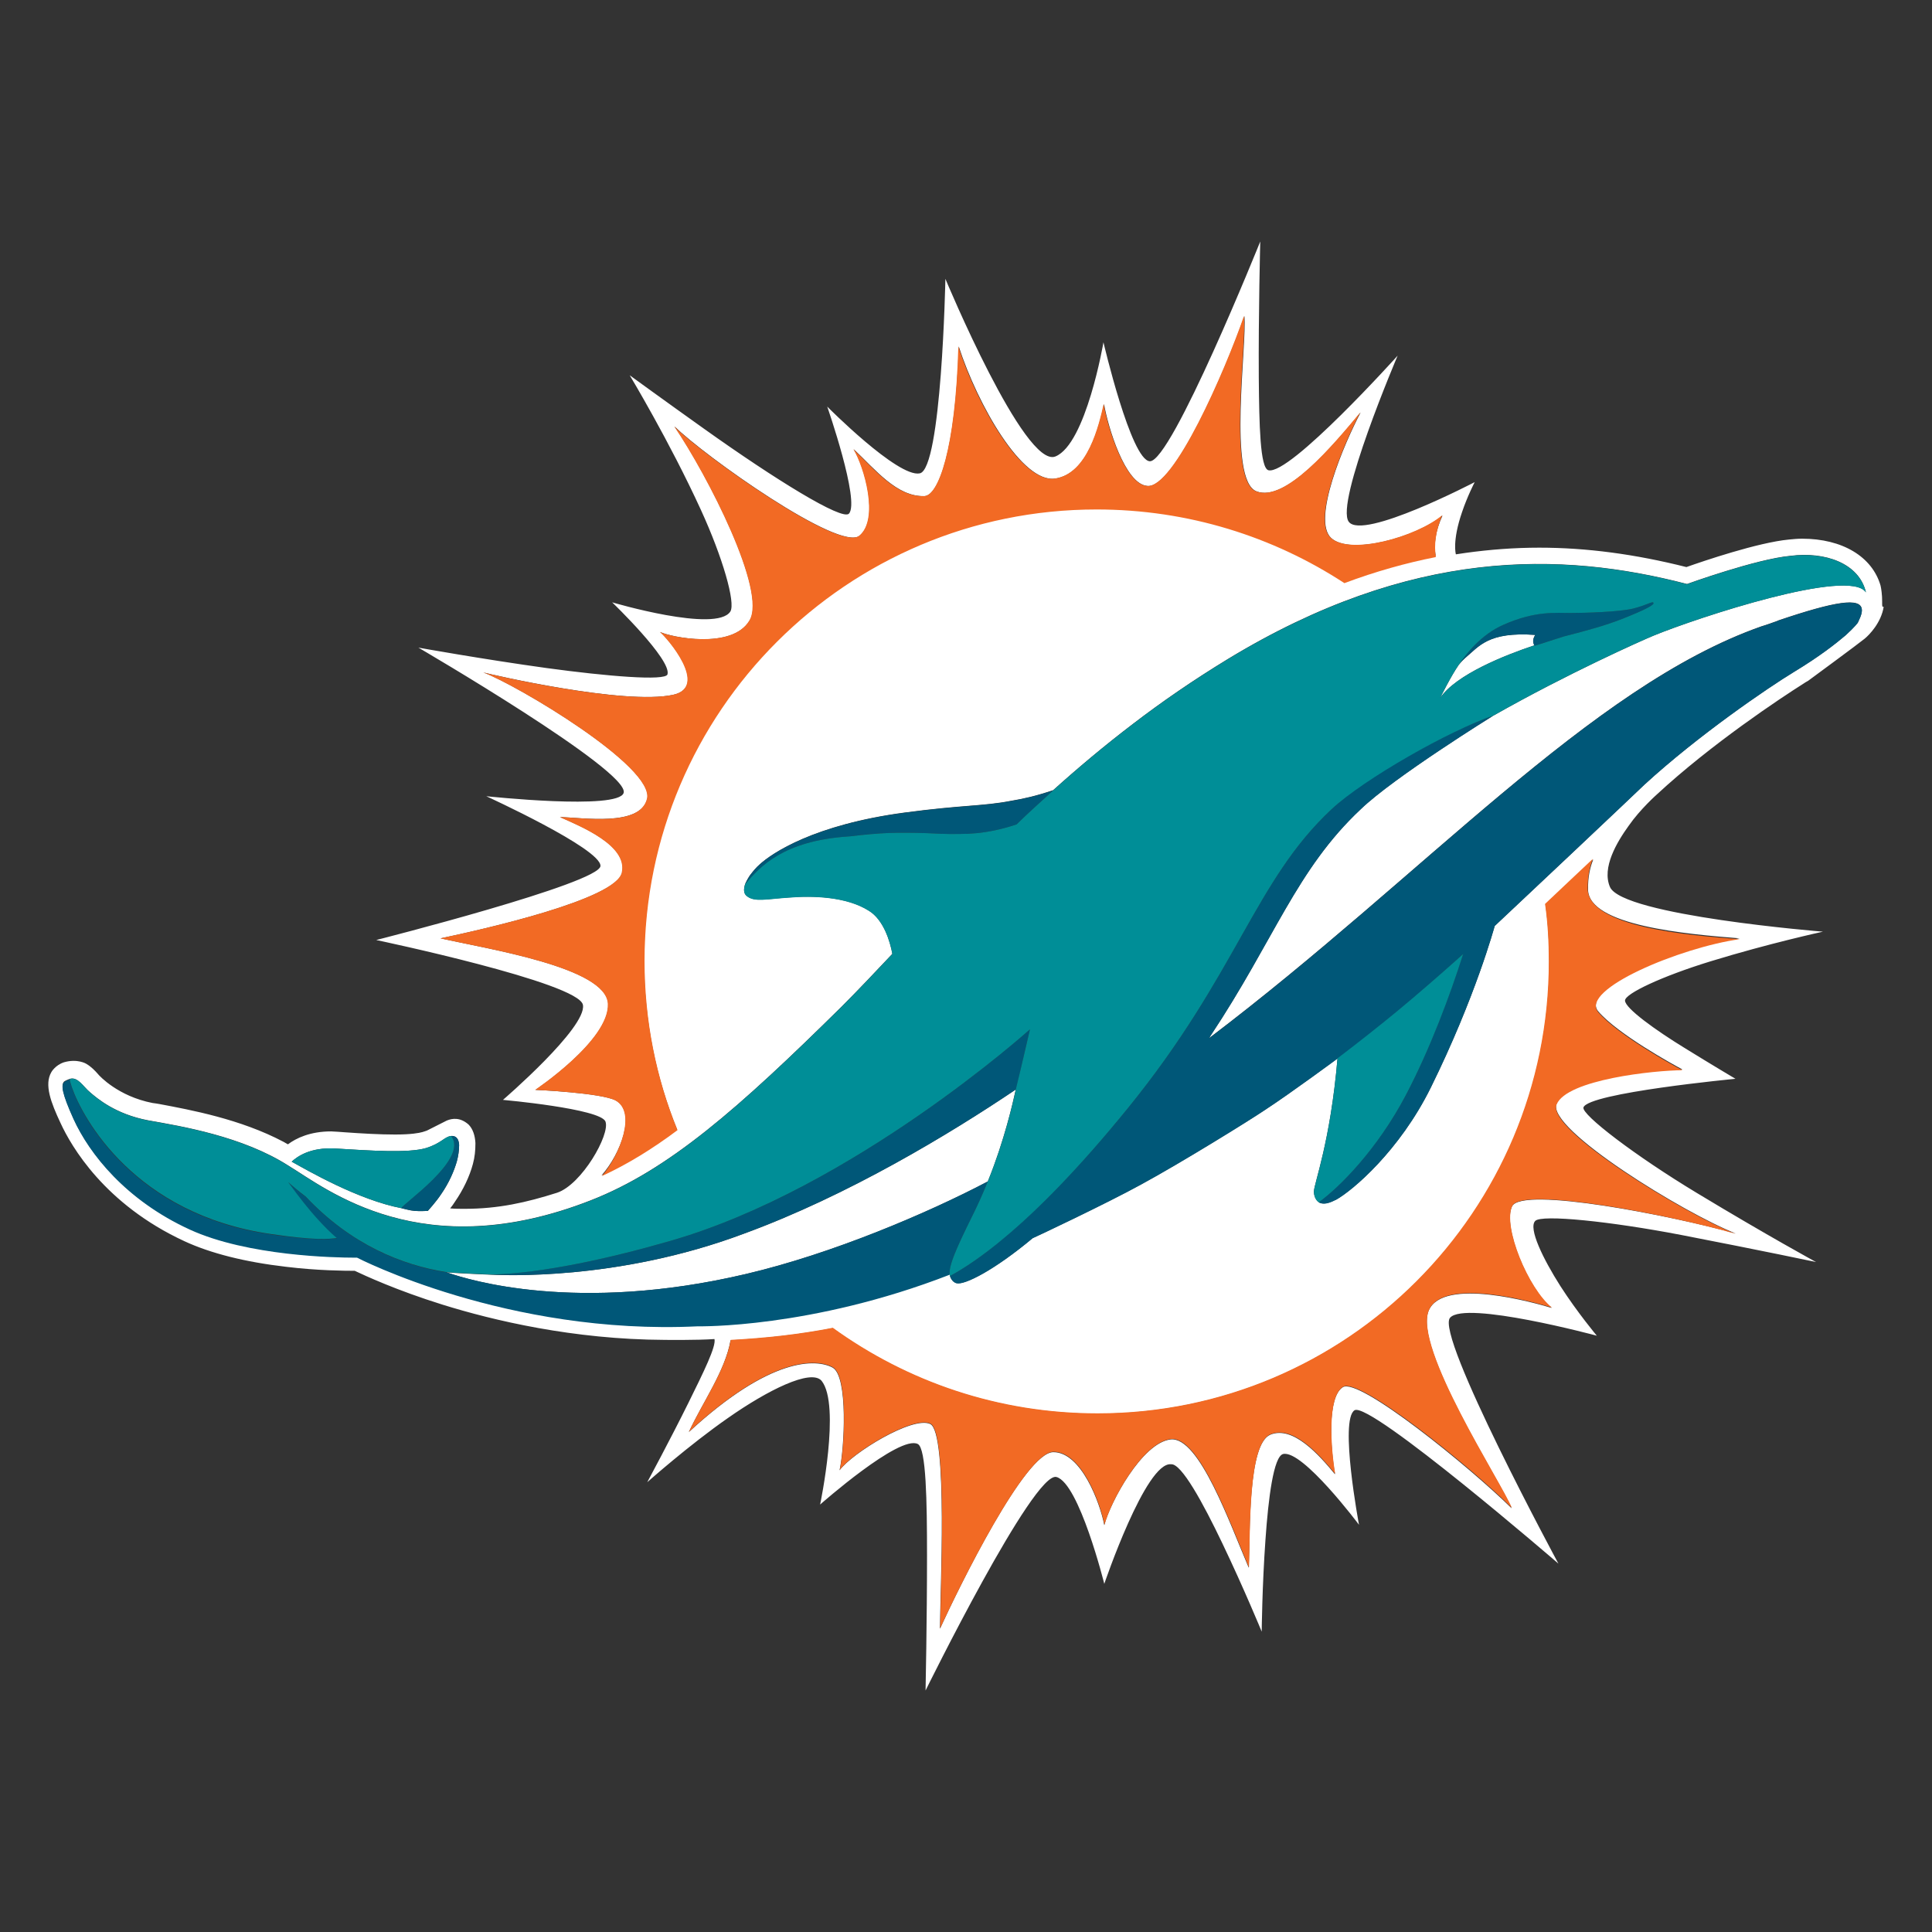 <svg width="400" height="400" viewBox="0 0 400 400" fill="none" xmlns="http://www.w3.org/2000/svg">
<rect x="0" y="0" width="400" height="400" fill="#333333" stroke="none"/>
<g clip-path="url(#clip0_257_11726)">
<path d="M317.853 131.449C317.55 131.967 317.248 132.659 317.55 133.35C317.593 133.393 317.593 133.48 317.637 133.609H317.68C311.585 135.64 301.426 139.659 298.141 144.541C298.314 144.239 300.345 140.048 302.031 137.628L302.075 137.585C302.55 136.98 302.982 136.548 303.328 136.245C306.268 133.782 308.127 130.758 317.853 131.449ZM390 125.616C389.481 128.9 387.061 131.406 386.066 132.227C384.986 133.134 374.352 140.955 374.352 140.955C373.962 141.171 373.66 141.344 373.357 141.56C368.775 144.455 354.337 154.004 343.011 164.504C343.011 164.504 339.596 167.528 337.219 170.942C334.755 174.355 331.599 179.627 333.328 183.645C335.922 189.565 377.421 192.892 377.421 192.892C377.421 192.892 366.268 195.312 354.164 199.028C344.049 202.139 336.441 205.725 336.441 207.151C336.441 208.75 342.838 213.33 348.761 216.96C354.207 220.33 359.308 223.354 359.308 223.354C359.308 223.354 328.919 226.249 327.838 229.274C327.363 230.743 338.559 239.299 351.311 246.99C366.052 255.891 375.994 261.292 375.994 261.292C375.994 261.292 364.971 258.959 348.026 255.675C333.372 252.866 319.15 251.397 317.853 252.78C316.383 254.292 319.452 260.601 323.083 266.304C326.585 271.749 330.605 276.545 330.605 276.545C330.605 276.545 303.328 269.199 300.216 272.829C297.103 276.415 322.651 323.729 322.651 323.729C322.651 323.729 283.746 290.156 280.461 291.97C277.262 293.872 281.368 315.692 281.368 315.692C281.368 315.692 269.654 300.05 265.634 301.044C263.688 301.606 262.608 310.032 262.002 318.76C261.311 328.396 261.224 337.815 261.224 337.815C261.224 337.815 257.507 328.784 253.098 319.581C249.077 311.155 244.582 302.945 242.463 303.161C237.233 302.557 228.631 327.92 228.631 327.92C228.631 327.92 223.443 307.093 218.731 305.797C214.02 304.501 191.628 350 191.628 350C191.628 350 191.93 335.655 191.93 322.13C191.93 310.766 191.757 299.878 190.028 298.97C186.224 296.983 169.797 311.501 169.797 311.501C169.797 311.501 174.12 290.89 170.1 285.878C167.895 283.329 158.861 287.865 150.734 293.569C142.65 299.186 134.005 306.877 134.005 306.877C134.005 306.877 138.803 297.976 142.521 290.458C145.633 284.15 148.313 278.748 147.924 277.236C144.293 277.495 137.593 277.409 137.593 277.409C118.659 277.322 102.146 273.39 91.598 270.107C82.045 267.125 75.561 264.101 73.443 263.107C71.325 263.107 65.748 263.064 59.307 262.286C50.705 261.292 43.572 259.477 38.169 256.971C21.656 249.323 14.739 237.311 12.535 232.515C10.546 228.28 9.12 224.564 10.633 221.972C10.633 221.972 11.411 220.546 13.226 219.941C16.036 219.12 17.852 220.243 17.852 220.243C18.889 220.848 19.667 221.669 20.273 222.361C20.575 222.75 24.466 226.984 31.598 228.367C32.03 228.41 32.506 228.496 33.025 228.583C39.466 229.793 49.797 231.694 58.702 236.404L59.61 236.922C61.339 235.626 64.235 234.243 68.558 234.243C69.033 234.243 71.238 234.416 71.238 234.416C74.869 234.675 78.587 234.891 81.786 234.891C85.114 234.891 86.714 234.589 87.492 234.373C87.967 234.2 88.27 234.157 88.572 233.984L92.506 231.996C93.673 231.521 95.273 231.305 97.002 232.817C97.91 233.725 98.342 235.107 98.428 236.62V236.706V236.792C98.428 238.175 98.299 239.558 97.91 240.984C97.218 243.576 95.921 246.298 94.192 248.805C93.889 249.28 93.587 249.712 93.198 250.187C94.192 250.274 95.186 250.274 96.18 250.274C103.183 250.274 108.933 248.977 115.33 246.947C120.431 245.261 126.354 234.891 125.359 232.212C124.365 229.533 104.134 227.719 104.134 227.719C104.134 227.719 121.512 212.768 120.691 208.058C119.913 203.435 77.895 194.62 77.895 194.62C77.895 194.62 124.235 182.868 124.322 179.281C124.408 175.695 100.676 164.849 100.676 164.849C100.676 164.849 128.039 167.788 129.12 164.158C130.46 159.621 86.627 134.085 86.627 134.085C86.627 134.085 100.071 136.504 113.212 138.319C125.575 140.004 137.809 141.041 138.198 139.615C139.063 136.548 126.743 124.708 126.743 124.708C126.743 124.708 148.313 131.103 151.21 126.61C152.333 124.795 149.61 115.375 145.114 105.567C138.587 91.308 130.374 77.697 130.374 77.697C130.374 77.697 137.377 82.796 145.806 88.802C160.417 99.215 174.38 107.857 175.763 106.345C178.097 103.795 171.267 84.178 171.267 84.178C171.267 84.178 185.878 98.913 190.417 98.005C194.956 97.184 195.734 57.734 195.734 57.734C195.734 57.734 212.118 97.098 218.515 94.505C224.87 91.913 228.458 70.87 228.458 70.87C228.458 70.87 234.164 95.283 238.054 95.499C242.55 95.715 260.922 50 260.922 50C260.922 50 260.533 64.95 260.619 78.216C260.706 87.938 260.879 96.882 262.608 97.357C267.017 98.481 289.366 73.635 289.366 73.635C289.366 73.635 276.354 104.141 279.25 108.03C282.147 111.918 305.317 99.82 305.317 99.82C305.317 99.82 303.804 102.758 302.723 105.956C300.605 112.091 301.426 114.77 301.426 114.77L303.458 114.468C308.472 113.776 313.573 113.388 318.674 113.388C328.487 113.388 338.516 114.727 349.15 117.406C352.565 116.196 363.977 112.307 370.418 111.702C371.282 111.616 372.19 111.53 373.098 111.53C381.441 111.53 387.622 115.246 389.352 121.252C389.352 121.252 389.568 122.116 389.654 123.542C389.741 124.968 389.524 125.832 390 125.616ZM124.538 243.36C129.769 240.941 134.869 237.786 140.186 233.854C135.777 223.095 133.356 211.213 133.356 198.769C133.356 147.091 175.244 105.221 226.988 105.221C245.922 105.221 263.559 110.838 278.299 120.474C284.783 118.054 291.138 116.283 297.233 115.073C296.844 112.653 297.147 110.017 298.66 106.733C293.299 111.184 279.51 115.073 275.576 111.357C271.599 107.554 278.299 91.826 281.714 85.388C276.095 92.129 266.152 104.098 260.144 101.721C254.135 99.388 258.242 70.956 257.636 65.426C253.746 76.66 243.025 101.419 237.492 100.598C232.91 100.166 229.365 88.283 228.587 83.66C227.593 87.981 225.302 98.092 218.472 99.085C211.642 100.079 202.391 83.746 198.501 71.734C197.852 93.123 194.308 102.629 191.411 102.715C185.705 102.888 181.253 97.227 176.757 92.993C178.962 96.579 182.161 107.511 177.968 110.925C173.774 114.252 145.806 94.376 139.668 88.283C146.584 98.481 158.861 122.461 155.23 128.468C151.599 134.56 138.89 131.924 136.685 130.844C138.198 132.054 146.93 142.165 139.408 143.85C129.293 146.054 101.541 139.615 100.114 139.227C106.815 141.689 135.82 158.843 134.005 165.454C132.492 171.201 120.604 169.257 115.979 169.17C120.172 171.028 130.028 175.004 128.818 180.621C127.65 186.238 99.855 192.46 91.252 194.275C100.979 196.478 125.532 200.281 125.921 207.799C126.31 215.318 110.878 225.645 110.878 225.645C110.878 225.645 124.538 226.249 127.521 227.848C131.843 230.225 128.472 238.953 124.538 243.36ZM60.388 240.508C63.673 242.323 74.134 248.416 83.126 250.144C83.601 250.23 84.768 250.619 85.892 250.706C86.973 250.792 88.27 250.706 88.572 250.706C88.572 250.706 90.302 248.805 91.296 247.292C92.982 244.873 94.019 242.41 94.581 240.465C94.884 239.342 95.057 238.175 95.057 237.052C94.927 234.978 93.587 235.194 93.371 235.194C91.987 235.367 91.382 236.706 88.183 237.7C84.466 238.78 76.555 238.218 69.422 237.786C64.235 237.484 61.512 239.471 60.388 240.508ZM328.789 184.164C328.746 181.658 329.178 179.627 329.87 177.942C326.714 180.88 323.472 183.991 319.971 187.275C320.533 191.164 320.749 195.182 320.749 199.201C320.749 250.835 278.905 292.705 227.204 292.705C206.671 292.705 187.824 286.137 172.391 274.989C165.302 276.372 158.342 277.106 151.253 277.495C150.129 283.89 145.417 290.415 142.607 296.507C159.639 280.779 169.063 281.341 172.391 283.156C175.633 284.97 174.812 300.007 173.818 304.415C176.455 300.828 188.947 293.137 192.579 294.822C196.296 296.507 194.61 330.297 194.61 337.21C198.717 328.223 212.247 300.655 218.083 300.655C223.832 300.655 227.723 311.069 228.631 315.778C229.841 311.069 236.455 298.711 242.377 298.02C248.299 297.415 254.654 315.562 258.544 324.593C258.847 316.945 258.328 298.927 263.04 297.026C267.752 295.125 273.198 301.347 276.397 305.236C275.49 299.921 274.711 289.335 277.997 287.217C281.282 285.014 304.452 303.853 312.968 312.279C310.85 307.007 292.478 279.008 295.807 271.316C298.833 264.36 317.68 269.718 321.268 270.798C316.383 266.909 311.023 253.946 313.054 249.755C315.173 245.564 346.297 251.743 359.351 255.372C348.847 251.267 320.23 233.768 322.262 228.54C324.294 223.311 342.709 221.41 348.328 221.41C346.643 220.546 334.928 214.108 330.908 209.398C326.887 204.688 348.026 195.96 360.173 194.275C349.323 193.411 328.876 191.682 328.789 184.164ZM386.326 122.634C384.899 116.542 377.767 114.165 370.72 115.073C363.588 115.721 349.279 120.906 349.279 120.906C323.17 114.122 292.175 113.388 254.178 136.461C247.089 140.782 240.561 145.276 234.639 149.813C228.674 154.35 223.184 158.973 218.04 163.596C214.582 164.763 211.945 165.368 209.308 165.8C203.515 166.924 199.365 166.621 187.348 168.22C168.501 170.726 159.812 176.646 157.305 178.936C156.527 179.627 156.051 180.189 155.23 181.269C154.711 182.047 154.365 182.824 154.279 182.997C153.933 184.077 153.933 184.985 154.625 185.503C156.224 186.8 158.731 186.108 163.357 185.806C168.068 185.417 175.158 185.547 179.87 188.528C182.939 190.386 184.279 194.88 184.754 197.472C181.253 201.188 177.665 204.991 174.25 208.404C152.809 229.577 138.457 242.194 122.333 248.502C87.362 262.199 67.693 246.169 59.783 241.373C50.229 235.237 37.52 233.163 30.69 231.953C23.86 230.657 20.1 227.373 18.673 226.163C17.247 224.996 16.123 222.879 14.48 223.354C14.48 223.354 13.659 223.657 13.399 223.83C12.535 224.391 12.794 226.206 15.215 231.564C18.5 238.78 26.065 248.372 39.249 254.422C51.267 259.952 69.595 260.255 73.313 260.255C73.616 260.255 73.832 260.255 73.918 260.255C73.918 260.255 104.999 276.372 144.466 274.471C144.639 274.471 167.895 274.946 196.599 263.798C196.599 263.928 196.642 264.057 196.685 264.144C196.685 264.23 197.074 265.44 198.068 265.656C199.754 266.045 205.893 262.934 213.803 256.323C213.89 256.323 229.02 249.193 236.239 245.218C244.755 240.595 258.804 231.867 261.873 229.793C267.103 226.379 276.095 219.725 276.916 219.12C275.446 236.404 272.031 245.089 272.031 246.687C272.031 247.552 272.377 248.416 273.026 248.891C274.409 249.712 276.354 248.416 276.613 248.372C280.028 246.471 289.755 238.262 296.239 225.126C305.49 206.373 309.38 191.942 309.467 191.682C310.245 190.991 340.115 162.819 340.461 162.43C351.614 152.189 366.138 142.294 371.412 139.097C376.902 135.77 380.144 133.177 382.133 131.492C384.035 129.764 384.64 128.9 384.64 128.9C384.813 128.468 385.634 127.042 385.461 126.048C385.072 123.758 380.231 124.363 368.127 128.468C368.04 128.554 368.04 128.554 367.954 128.554C366.873 128.943 365.836 129.332 364.669 129.677C329.222 142.165 294.812 181.226 250.331 214.929L250.634 214.41C263.861 194.491 268.4 180.016 281.714 167.528C288.415 161.047 308.559 148.516 309.207 148.128C309.25 148.128 309.25 148.128 309.25 148.128C324.64 139.399 339.985 132.572 342.406 131.579C351.354 127.906 382.997 117.449 386.326 122.634ZM92.376 263.409C92.376 263.409 92.42 263.409 92.463 263.409H92.42H92.376ZM101.8 263.928C101.8 263.928 93.544 263.582 92.463 263.409L92.938 263.582C96.829 264.878 119.307 272.051 154.495 263.755C172.348 259.564 192.103 251.138 204.509 244.613C204.553 244.484 204.596 244.397 204.596 244.397C207.881 236.274 209.654 228.54 210.302 225.558C196.772 234.675 175.633 247.508 154.019 255.416C127.65 265.31 103.616 263.971 101.8 263.928Z" fill="white"/>
<path d="M133.443 198.898C133.443 211.342 135.864 223.182 140.273 233.984C134.956 237.959 129.855 241.07 124.624 243.49C128.429 238.953 131.757 230.225 127.434 227.848C124.452 226.249 110.792 225.644 110.792 225.644C110.792 225.644 126.224 215.318 125.835 207.799C125.446 200.281 100.892 196.478 91.166 194.275C99.769 192.46 127.607 186.238 128.731 180.621C129.942 175.004 120.086 171.072 115.892 169.17C120.561 169.257 132.405 171.244 133.918 165.454C135.734 158.843 106.728 141.646 100.028 139.226C101.454 139.615 129.207 146.054 139.322 143.85C146.844 142.251 138.112 132.054 136.599 130.844C138.803 131.881 151.512 134.56 155.143 128.467C158.818 122.461 146.498 98.48 139.581 88.283C145.72 94.376 173.688 114.252 177.881 110.925C182.074 107.511 178.875 96.579 176.671 92.993C181.123 97.227 185.619 102.888 191.325 102.715C194.221 102.672 197.809 93.166 198.414 71.734C202.262 83.746 211.556 100.079 218.386 99.085C225.216 98.091 227.507 87.981 228.501 83.66C229.279 88.283 232.867 100.122 237.406 100.598C242.939 101.419 253.66 76.66 257.55 65.425C258.155 70.956 254.049 99.345 260.057 101.721C266.066 104.098 276.008 92.129 281.628 85.388C278.213 91.869 271.556 107.598 275.49 111.313C279.423 115.029 293.17 111.184 298.573 106.69C297.19 110.147 296.887 112.826 297.276 115.332C291.181 116.542 284.784 118.313 278.343 120.733C263.602 111.097 245.965 105.48 227.031 105.48C175.374 105.48 133.486 147.35 133.443 198.898ZM359.352 255.459C348.847 251.354 320.23 233.941 322.262 228.712C324.294 223.484 342.709 221.583 348.329 221.583C346.643 220.719 334.928 214.28 330.908 209.571C326.888 204.861 348.026 196.133 360.173 194.448C349.28 193.627 328.919 191.941 328.703 184.034C328.703 181.528 329.092 179.497 329.784 177.812C326.628 180.75 323.386 183.861 319.885 187.145C320.447 191.034 320.663 195.053 320.663 199.071C320.663 250.749 278.818 292.618 227.247 292.618C206.714 292.618 187.867 286.051 172.434 274.903C165.345 276.285 158.385 277.02 151.296 277.409C150.172 283.804 145.46 290.328 142.65 296.421C159.682 280.693 169.106 281.254 172.434 283.069C175.677 284.884 174.855 299.921 173.861 304.328C176.498 300.742 188.991 293.05 192.622 294.736C196.339 296.421 194.654 330.21 194.654 337.124C198.76 328.136 212.377 300.569 218.126 300.569C223.876 300.569 227.766 310.982 228.674 315.692C229.884 310.982 236.498 298.624 242.42 297.933C248.343 297.328 254.697 315.476 258.588 324.507C258.89 316.859 258.371 298.754 263.083 296.939C267.795 295.038 273.242 301.26 276.441 305.149C275.533 299.834 274.755 289.248 278.04 287.131C281.325 284.927 304.582 303.766 313.011 312.192C310.893 306.921 292.521 278.921 295.85 271.23C298.876 264.273 317.723 269.631 321.311 270.711C316.426 266.823 311.066 253.86 313.098 249.669C315.216 245.521 346.297 251.656 359.352 255.459Z" fill="#F26A24"/>
<path d="M83.126 250.144C82.823 249.625 97.305 239.903 93.371 235.194C93.587 235.194 94.927 234.978 95.057 237.052C95.057 238.175 94.884 239.342 94.581 240.465C94.019 242.409 92.982 244.872 91.296 247.292C90.302 248.804 88.572 250.706 88.572 250.706C88.27 250.706 86.973 250.792 85.892 250.706C84.768 250.619 83.601 250.23 83.126 250.144ZM158.991 178.503C159.639 177.985 160.331 177.51 161.109 177.078C161.195 177.034 161.325 176.948 161.411 176.905C164.61 175.09 169.063 173.621 175.504 173.189C175.59 173.189 175.936 173.146 176.066 173.146C178.875 172.757 181.685 172.541 184.149 172.454C185.403 172.411 186.57 172.411 187.694 172.411C189.207 172.411 190.59 172.454 191.93 172.497C192.579 172.541 193.227 172.541 193.875 172.584C194.178 172.584 194.524 172.627 194.826 172.627C195.475 172.627 196.08 172.67 196.685 172.67C197.896 172.67 199.106 172.67 200.36 172.627C200.965 172.584 201.613 172.541 202.218 172.497C204.726 172.238 207.362 171.72 210.475 170.683C212.896 168.263 215.835 165.714 218.04 163.64C214.582 164.806 211.945 165.411 209.308 165.843C203.515 166.967 199.365 166.664 187.348 168.263C168.501 170.769 159.812 176.689 157.305 178.979C156.527 179.67 156.051 180.232 155.23 181.312C154.711 182.09 154.365 182.868 154.279 183.04C155.446 181.658 156.872 180.016 158.991 178.503ZM303.328 136.245C306.268 133.782 308.127 130.758 317.853 131.449C317.55 131.967 317.248 132.659 317.55 133.35C317.593 133.393 317.593 133.48 317.637 133.609H317.68C317.766 133.609 317.766 133.696 317.766 133.696C317.766 133.696 321.268 132.572 323.689 131.795C329.092 130.412 332.334 129.504 336.009 128.079C340.98 126.091 342.579 125.184 342.32 124.795C342.277 124.708 342.233 124.708 342.104 124.708C341.628 124.751 340.375 125.443 338.083 126.005C335.274 126.696 328.184 126.912 325.158 126.912C324.423 126.912 323.559 126.869 322.651 126.869C319.885 126.869 316.253 127.128 311.325 129.332C311.109 129.418 310.85 129.548 310.634 129.634C306.354 131.751 303.458 135.51 302.075 137.585C302.55 136.98 302.982 136.548 303.328 136.245ZM154.019 255.415C175.633 247.508 196.815 234.675 210.345 225.558C210.388 225.428 210.388 225.299 210.432 225.169C210.691 224.132 211.08 222.49 211.469 220.762L213.241 213.114C213.241 213.114 176.757 245.953 138.89 256.885C126.051 260.6 112.564 263.539 101.8 263.884C103.616 263.971 127.65 265.31 154.019 255.415ZM385.461 126.091C385.072 123.801 380.231 124.406 368.127 128.511C368.04 128.597 368.04 128.597 367.954 128.597C366.873 128.986 365.836 129.375 364.669 129.72C329.222 142.208 294.812 181.269 250.331 214.972L250.634 214.453C263.861 194.534 268.4 180.059 281.714 167.572C288.544 160.961 309.251 148.128 309.251 148.128C309.251 148.128 305.014 149.597 300.648 151.757C293.516 155.3 282.449 161.22 275.706 167.528C259.755 182.392 256.21 201.534 233.472 229.49C223.357 241.934 214.711 250.619 207.795 256.366C203.386 260.082 199.495 262.675 196.685 264.187C196.685 264.273 197.074 265.483 198.069 265.699C199.754 266.088 205.893 262.977 213.803 256.366C213.89 256.366 229.02 249.237 236.239 245.261C244.755 240.638 258.804 231.91 261.873 229.836C267.363 226.249 277.003 219.12 277.003 219.12C281.498 215.706 285.518 212.509 289.106 209.527C293.602 205.812 298.314 201.707 302.939 197.515C300.259 205.811 296.109 217.132 291.095 226.681C285.086 238.089 277.175 245.909 273.026 248.934C274.409 249.755 276.354 248.459 276.613 248.416C280.028 246.514 289.755 238.305 296.239 225.169C305.49 206.416 309.38 191.985 309.467 191.725C310.245 191.034 340.115 162.862 340.461 162.473C351.614 152.232 366.138 142.338 371.412 139.14C376.902 135.813 380.144 133.22 382.133 131.535C384.035 129.807 384.64 128.943 384.64 128.943C384.813 128.511 385.634 127.085 385.461 126.091ZM14.437 223.484C14.48 223.484 14.48 223.484 14.437 223.484V223.484ZM202.002 250.317C203.213 247.767 204.12 245.607 204.423 244.786C204.466 244.7 204.509 244.656 204.509 244.613C192.103 251.138 172.348 259.563 154.495 263.755C119.307 272.051 96.829 264.878 92.938 263.582L92.42 263.409C92.117 263.366 91.858 263.323 91.555 263.279C82.693 261.724 72.405 257.489 63.284 247.767C62.074 246.86 60.863 245.866 59.653 244.786C60.042 245.175 64.408 251.743 69.725 256.366C68.731 256.496 67.477 256.625 64.97 256.496C62.982 256.409 60.172 256.15 56.195 255.588C52.65 255.07 49.365 254.335 46.339 253.385C46.209 253.341 46.123 253.298 45.993 253.255C45.777 253.169 45.517 253.125 45.301 253.039C24.984 246.212 16.728 230.657 14.869 225.169C14.61 224.391 14.437 223.786 14.437 223.484C14.264 223.527 13.615 223.786 13.399 223.959C12.535 224.521 12.794 226.336 15.215 231.694C18.5 238.91 26.065 248.502 39.249 254.551C51.267 260.082 69.595 260.384 73.313 260.384C73.616 260.384 73.832 260.384 73.918 260.384C73.918 260.384 104.999 276.501 144.466 274.6C144.639 274.6 167.896 275.075 196.599 263.928C196.599 263.841 196.599 263.755 196.599 263.712V263.452C196.599 261.033 199.711 255.027 202.002 250.317Z" fill="#005778"/>
<path d="M289.106 209.484C293.602 205.768 298.314 201.663 302.939 197.515C300.259 205.941 296.109 217.132 291.095 226.681C285.129 238.045 277.219 245.909 273.026 248.934C272.377 248.459 272.031 247.595 272.031 246.73C272.031 245.132 275.446 236.447 276.916 219.12C276.959 219.077 276.959 219.077 276.959 219.077C281.455 215.663 285.475 212.466 289.106 209.484ZM93.371 235.194C91.987 235.366 91.382 236.706 88.183 237.7C84.466 238.78 76.555 238.218 69.422 237.786C64.235 237.484 61.512 239.471 60.388 240.508C63.673 242.323 74.134 248.416 83.126 250.144C82.78 249.669 97.305 239.903 93.371 235.194ZM386.326 122.677C382.997 117.449 351.354 127.906 342.406 131.579C339.986 132.572 324.64 139.399 309.251 148.128C300.129 151.239 282.449 161.22 275.706 167.528C259.755 182.392 256.21 201.534 233.472 229.49C223.357 241.934 214.798 250.576 207.881 256.323C203.472 260.039 199.495 262.675 196.685 264.187C196.599 264.014 196.599 263.668 196.599 263.582V263.452C196.599 261.033 199.711 255.027 202.002 250.317C203.213 247.767 204.12 245.607 204.423 244.786C204.553 244.527 204.596 244.397 204.596 244.397C208.097 235.755 209.913 227.546 210.432 225.04C211.21 221.928 213.242 213.114 213.242 213.114C213.242 213.114 176.757 245.953 138.89 256.885C126.051 260.601 112.132 263.625 101.8 263.884C101.8 263.884 92.982 263.496 92.376 263.366C83.342 261.94 72.708 257.749 63.284 247.724C62.074 246.817 60.863 245.823 59.653 244.743C60.042 245.132 64.408 251.699 69.725 256.323C67.953 256.539 65.316 256.841 56.152 255.502C27.881 251.44 17.074 231.478 14.869 225.083C14.61 224.305 14.437 223.7 14.437 223.398C16.123 222.879 17.247 224.996 18.673 226.206C20.1 227.416 23.86 230.7 30.69 231.996C37.52 233.206 50.229 235.28 59.783 241.416C67.693 246.212 87.362 262.242 122.333 248.545C138.457 242.237 152.809 229.62 174.25 208.447C177.665 205.034 181.253 201.231 184.754 197.515C184.279 194.923 182.939 190.429 179.87 188.571C175.158 185.59 168.068 185.46 163.357 185.849C158.731 186.151 156.224 186.843 154.625 185.547C153.933 185.028 153.933 184.121 154.279 183.04C157.391 179.368 162.233 174.096 175.504 173.189C175.59 173.189 175.936 173.146 176.066 173.146C178.832 172.8 181.685 172.541 184.149 172.454C185.403 172.411 186.57 172.411 187.694 172.411C189.207 172.411 190.59 172.454 191.93 172.497C192.579 172.541 193.227 172.541 193.875 172.584C194.178 172.584 194.524 172.627 194.826 172.627C195.475 172.627 196.08 172.67 196.685 172.67C197.896 172.67 199.106 172.67 200.36 172.627C200.965 172.584 201.613 172.541 202.218 172.497C204.726 172.238 207.363 171.72 210.475 170.683C212.896 168.263 215.835 165.714 218.04 163.64C223.184 159.016 228.674 154.393 234.639 149.856C240.562 145.319 247.089 140.825 254.178 136.504C292.176 113.431 323.17 114.165 349.28 120.949C349.28 120.949 363.588 115.764 370.721 115.116C377.767 114.208 384.899 116.585 386.326 122.677ZM342.32 124.795C342.147 124.406 340.937 125.313 338.084 126.005C335.274 126.696 328.184 126.912 325.158 126.912C322.132 126.912 317.853 126.437 311.325 129.332C306.614 131.362 303.501 135.467 302.031 137.628C300.346 140.047 298.314 144.239 298.141 144.541C301.426 139.659 311.585 135.64 317.68 133.609C317.766 133.609 317.766 133.696 317.766 133.696C317.766 133.696 321.268 132.572 323.689 131.795C329.092 130.412 332.334 129.504 336.009 128.079C340.98 126.091 342.579 125.184 342.32 124.795Z" fill="#008E97"/>
</g>
<defs>
<clipPath id="clip0_257_11726">
<rect width="380" height="300" fill="white" transform="translate(10 50)"/>
</clipPath>
</defs>
</svg>
